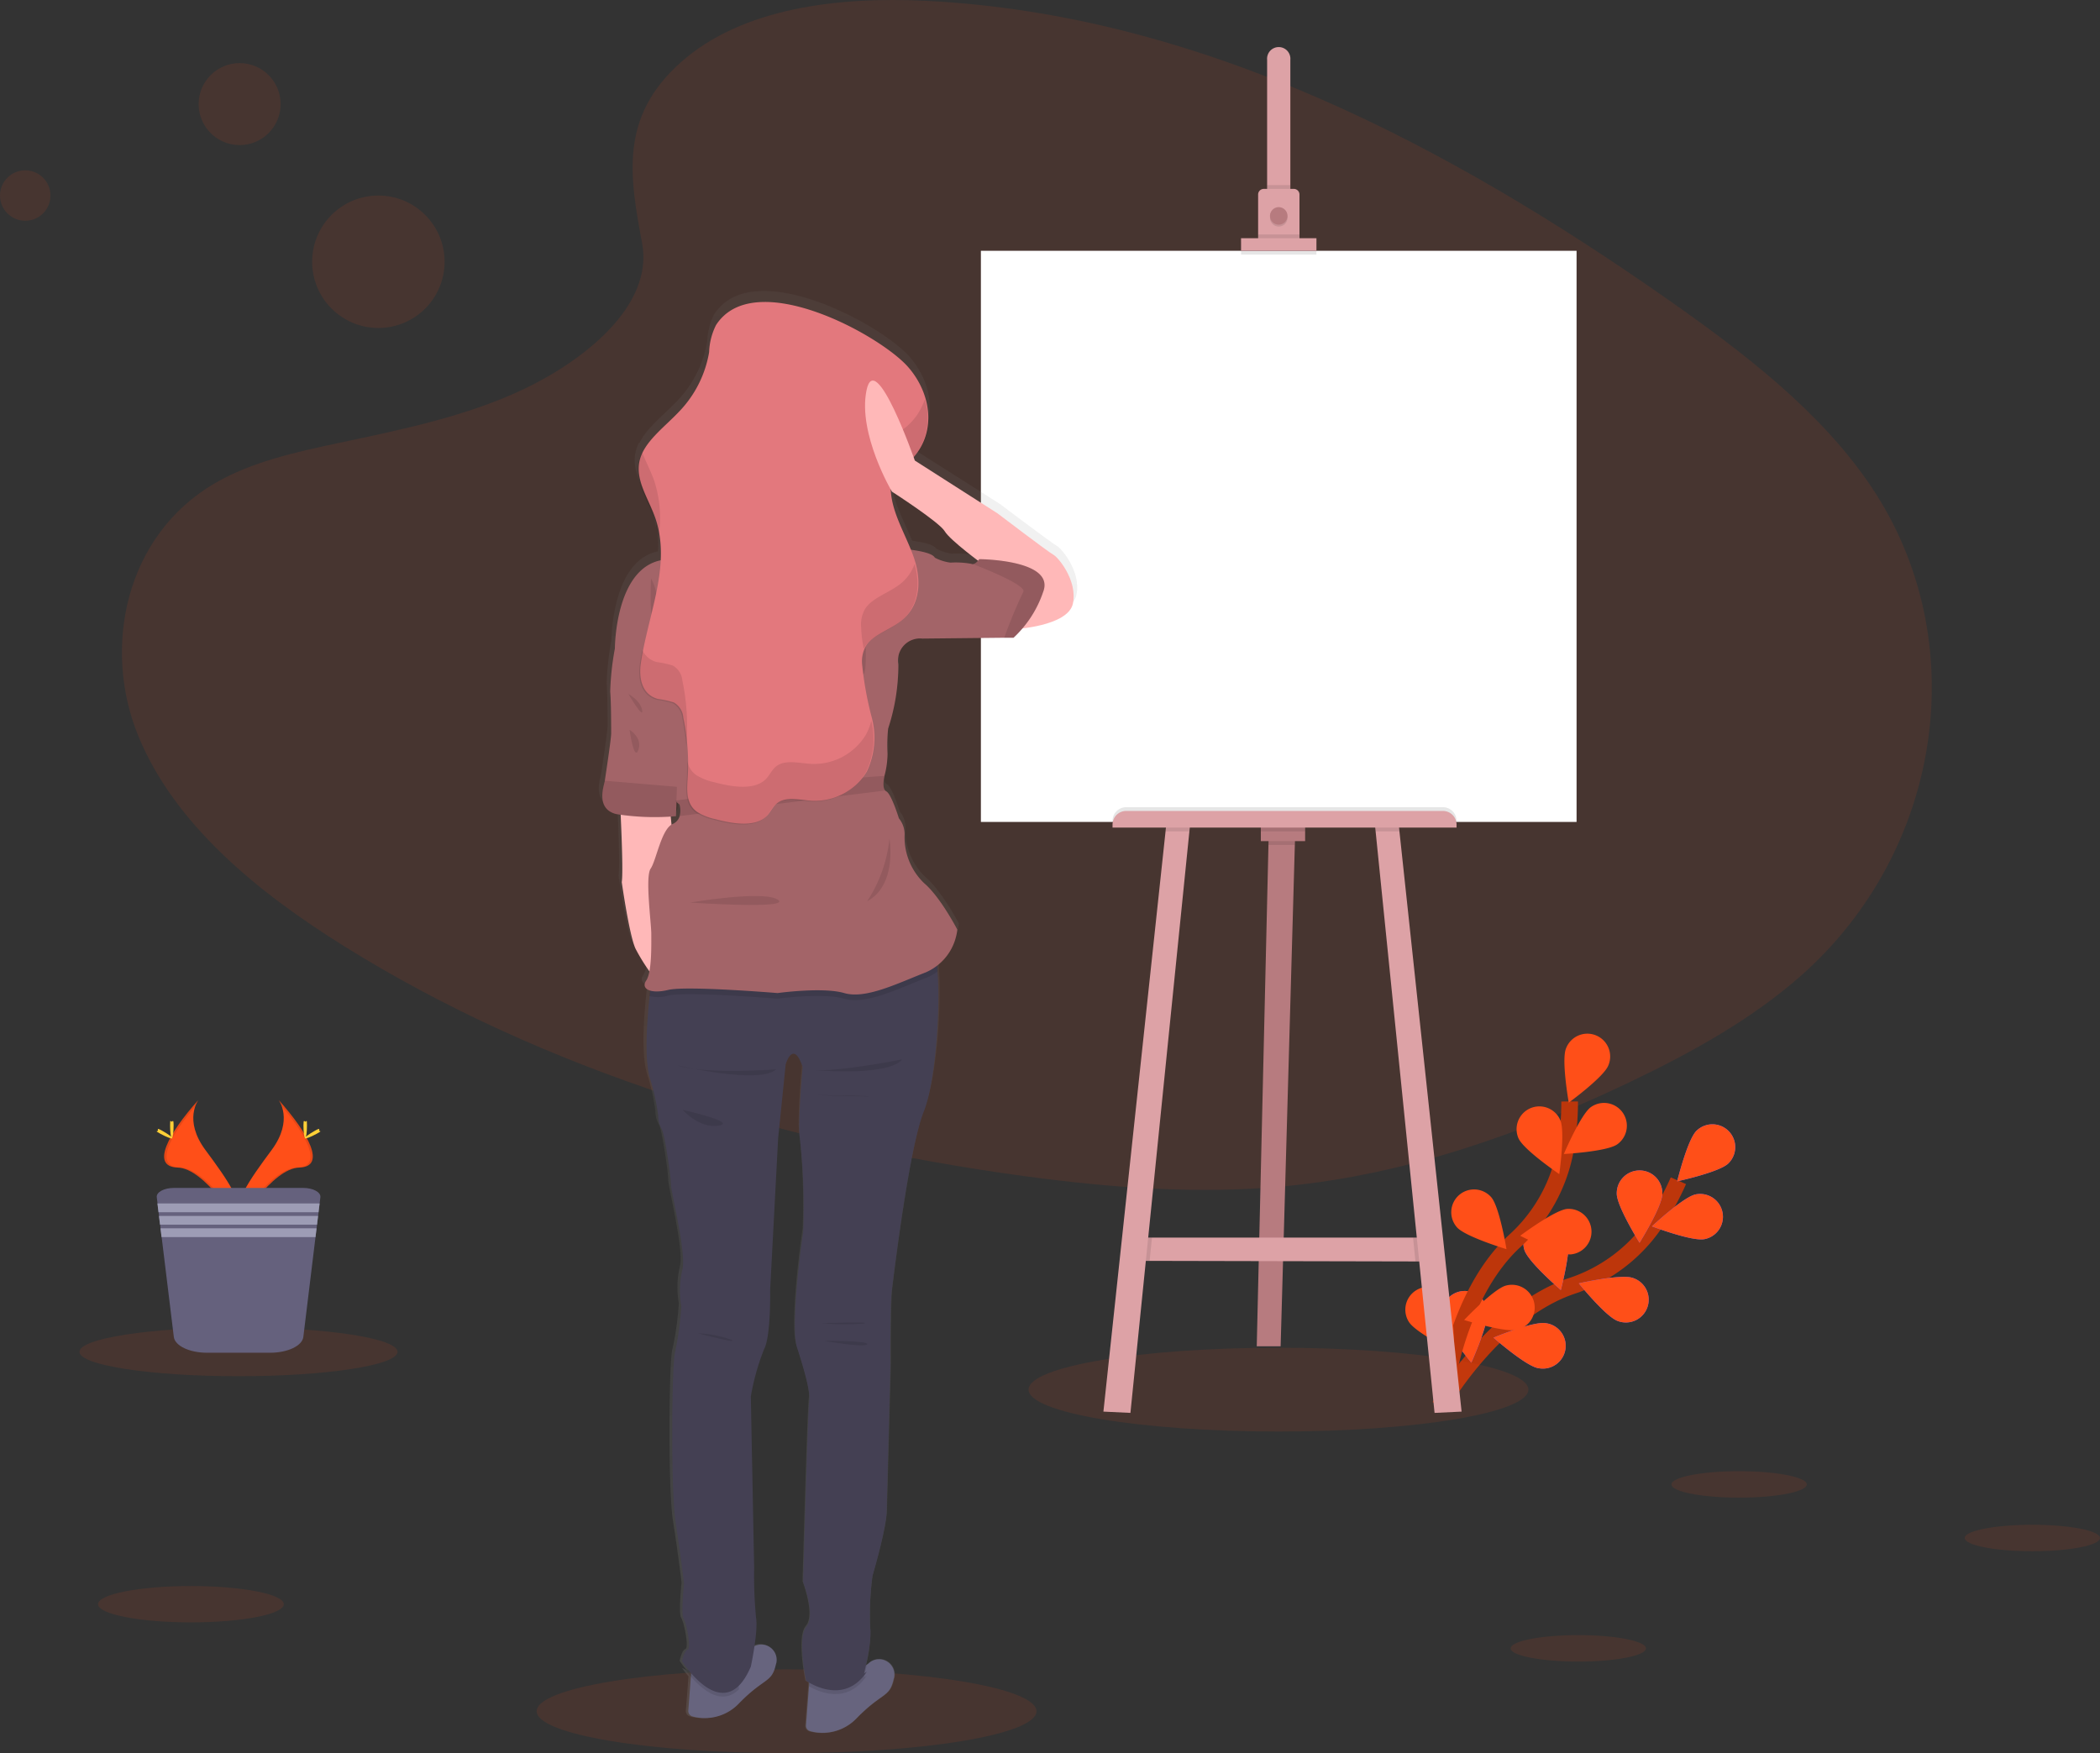 <svg xmlns="http://www.w3.org/2000/svg" xmlns:xlink="http://www.w3.org/1999/xlink" width="252.15" height="210.51" viewBox="0 0 252.15 210.51">
  <rect x="0" y="0" width="252.15" height="210.51" fill="#333333" stroke="none"/>
  <defs>
    <linearGradient id="linear-gradient" x1="0.5" y1="1" x2="0.5" gradientUnits="objectBoundingBox">
      <stop offset="0" stop-color="gray" stop-opacity="0.251"/>
      <stop offset="0.54" stop-color="gray" stop-opacity="0.122"/>
      <stop offset="1" stop-color="gray" stop-opacity="0.102"/>
    </linearGradient>
  </defs>
  <g id="Group_11" data-name="Group 11" transform="translate(0 0.003)">
    <path id="Path_185" data-name="Path 185" d="M225.616,40.494c7.373-6.563,18.946-7.908,29.482-7.386,33.089,1.646,62.957,17.619,88.795,35.689,9.355,6.54,18.563,13.59,24.633,22.6,12.368,18.338,8.693,43.741-8.491,58.848-5.848,5.139-12.936,9.087-20.213,12.573-12.939,6.209-26.9,11.195-41.585,12.621-10.47,1.01-21.072.189-31.484-1.222-29.086-3.953-57.631-12.676-81.568-27.6-10.5-6.545-20.388-14.683-24.714-25.267s-1.557-24.012,9.16-30.29c4.432-2.592,9.733-3.764,14.92-4.864,7.638-1.618,15.4-3.213,22.288-6.5,7.121-3.4,15.549-9.968,14.135-17.49C219.469,54.145,218.253,47.057,225.616,40.494Z" transform="translate(-143.876 -33.01)" fill="#ff4f18" opacity="0.1"/>
    <path id="Path_186" data-name="Path 186" d="M785.47,621.759s6.326-11.2,15.849-14.433a19.5,19.5,0,0,0,9.874-7.386,32.7,32.7,0,0,0,2.913-5.24" transform="translate(-612.578 -452.924)" fill="none" stroke="#bd360b" stroke-miterlimit="10" stroke-width="2"/>
    <path id="Path_187" data-name="Path 187" d="M904.471,572.557c-1.085,1.055-6.141,2.143-6.141,2.143s1.239-5.021,2.325-6.073a2.739,2.739,0,0,1,3.817,3.93Z" transform="translate(-696.951 -432.853)" fill="#6c63ff"/>
    <path id="Path_188" data-name="Path 188" d="M892.64,606.407c-1.484.3-6.31-1.537-6.31-1.537s3.771-3.534,5.253-3.837a2.739,2.739,0,0,1,1.068,5.374Z" transform="translate(-687.98 -457.618)" fill="#6c63ff"/>
    <path id="Path_189" data-name="Path 189" d="M856.22,645.729c-1.431-.5-4.68-4.518-4.68-4.518s5.048-1.151,6.472-.656a2.739,2.739,0,1,1-1.792,5.174Z" transform="translate(-661.971 -487.111)" fill="#6c63ff"/>
    <path id="Path_190" data-name="Path 190" d="M816.314,667.791c-1.492-.252-5.374-3.663-5.374-3.663s4.773-1.989,6.265-1.742a2.739,2.739,0,1,1-.891,5.4Z" transform="translate(-631.619 -503.509)" fill="#6c63ff"/>
    <path id="Path_191" data-name="Path 191" d="M869.59,592.746c0,1.515,2.736,5.9,2.736,5.9s2.741-4.384,2.741-5.9a2.739,2.739,0,1,0-5.477,0Z" transform="translate(-675.465 -449.417)" fill="#6c63ff"/>
    <path id="Path_192" data-name="Path 192" d="M825.287,617.109c.454,1.444,4.377,4.811,4.377,4.811s1.3-5.005.851-6.449a2.739,2.739,0,1,0-5.228,1.638Z" transform="translate(-642.25 -467.016)" fill="#6c63ff"/>
    <path id="Path_193" data-name="Path 193" d="M786.467,650.356c.2,1.5,3.5,5.482,3.5,5.482s2.13-4.713,1.928-6.212a2.739,2.739,0,1,0-5.429.729Z" transform="translate(-613.305 -492.211)" fill="#6c63ff"/>
    <path id="Path_194" data-name="Path 194" d="M904.471,572.557c-1.085,1.055-6.141,2.143-6.141,2.143s1.239-5.021,2.325-6.073a2.739,2.739,0,0,1,3.817,3.93Z" transform="translate(-696.951 -432.853)" fill="#ff4f18"/>
    <path id="Path_195" data-name="Path 195" d="M892.64,606.407c-1.484.3-6.31-1.537-6.31-1.537s3.771-3.534,5.253-3.837a2.739,2.739,0,0,1,1.068,5.374Z" transform="translate(-687.98 -457.618)" fill="#ff4f18"/>
    <path id="Path_196" data-name="Path 196" d="M856.22,645.729c-1.431-.5-4.68-4.518-4.68-4.518s5.048-1.151,6.472-.656a2.739,2.739,0,1,1-1.792,5.174Z" transform="translate(-661.971 -487.111)" fill="#ff4f18"/>
    <path id="Path_197" data-name="Path 197" d="M816.314,667.791c-1.492-.252-5.374-3.663-5.374-3.663s4.773-1.989,6.265-1.742a2.739,2.739,0,1,1-.891,5.4Z" transform="translate(-631.619 -503.509)" fill="#ff4f18"/>
    <path id="Path_198" data-name="Path 198" d="M869.59,592.746c0,1.515,2.736,5.9,2.736,5.9s2.741-4.384,2.741-5.9a2.739,2.739,0,1,0-5.477,0Z" transform="translate(-675.465 -449.417)" fill="#ff4f18"/>
    <path id="Path_199" data-name="Path 199" d="M825.287,617.109c.454,1.444,4.377,4.811,4.377,4.811s1.3-5.005.851-6.449a2.739,2.739,0,1,0-5.228,1.638Z" transform="translate(-642.25 -467.016)" fill="#ff4f18"/>
    <path id="Path_200" data-name="Path 200" d="M786.467,650.356c.2,1.5,3.5,5.482,3.5,5.482s2.13-4.713,1.928-6.212a2.739,2.739,0,1,0-5.429.729Z" transform="translate(-613.305 -492.211)" fill="#ff4f18"/>
    <path id="Path_201" data-name="Path 201" d="M786.91,593.348s1.242-12.808,8.643-19.618a19.5,19.5,0,0,0,6.033-10.755,32.6,32.6,0,0,0,.54-5.975" transform="translate(-613.655 -424.74)" fill="none" stroke="#bd360b" stroke-miterlimit="10" stroke-width="2"/>
    <path id="Path_202" data-name="Path 202" d="M849.965,528.586c-.565,1.4-4.745,4.448-4.745,4.448s-.9-5.094-.333-6.495a2.739,2.739,0,1,1,5.079,2.047Z" transform="translate(-656.858 -400.637)" fill="#ff4f18"/>
    <path id="Path_203" data-name="Path 203" d="M850.831,562.662c-1.237.871-6.4,1.154-6.4,1.154s2.019-4.763,3.249-5.634a2.739,2.739,0,0,1,3.153,4.48Z" transform="translate(-656.656 -425.25)" fill="#ff4f18"/>
    <path id="Path_204" data-name="Path 204" d="M829.768,613.531c-1.515.126-6.109-2.236-6.109-2.236s4.142-3.095,5.639-3.223a2.74,2.74,0,0,1,.459,5.46Z" transform="translate(-641.129 -462.912)" fill="#ff4f18"/>
    <path id="Path_205" data-name="Path 205" d="M803.406,649.611c-1.464.379-6.4-1.171-6.4-1.171s3.557-3.753,5.021-4.132a2.738,2.738,0,1,1,1.376,5.3Z" transform="translate(-621.206 -489.943)" fill="#ff4f18"/>
    <path id="Path_206" data-name="Path 206" d="M822.173,563.16c.611,1.383,4.892,4.291,4.892,4.291s.729-5.119.116-6.5a2.738,2.738,0,1,0-5.008,2.216Z" transform="translate(-639.841 -426.472)" fill="#ff4f18"/>
    <path id="Path_207" data-name="Path 207" d="M791.552,603.386c1,1.136,5.949,2.625,5.949,2.625s-.836-5.1-1.835-6.24a2.738,2.738,0,1,0-4.115,3.615Z" transform="translate(-616.615 -456.019)" fill="#ff4f18"/>
    <path id="Path_208" data-name="Path 208" d="M769.521,649.511c.793,1.29,5.422,3.592,5.422,3.592s.038-5.169-.757-6.459a2.739,2.739,0,1,0-4.667,2.867Z" transform="translate(-600.35 -490.78)" fill="#ff4f18"/>
    <ellipse id="Ellipse_17" data-name="Ellipse 17" cx="30.007" cy="5.031" rx="30.007" ry="5.031" transform="translate(64.439 200.445)" fill="#ff4f18" opacity="0.1"/>
    <ellipse id="Ellipse_18" data-name="Ellipse 18" cx="30.007" cy="5.031" rx="30.007" ry="5.031" transform="translate(123.502 161.828)" fill="#ff4f18" opacity="0.1"/>
    <path id="Path_209" data-name="Path 209" d="M602.422,397.581l-.028.982-1.706,60.206H597.82l1.406-60.206.028-1.133Z" transform="translate(-446.921 -297.115)" fill="#b77b7f"/>
    <path id="Path_210" data-name="Path 210" d="M575.895,591.6l-2.148-.005-31.915-.068-1.7,0,.906-2.792h34.631Z" transform="translate(-403.793 -440.128)" fill="#dda2a6"/>
    <path id="Path_211" data-name="Path 211" d="M606.586,397.581l-.028.982H603.39l.028-1.133Z" transform="translate(-451.085 -297.115)" opacity="0.1"/>
    <rect id="Rectangle_205" data-name="Rectangle 205" width="5.318" height="2.002" transform="translate(151.391 98.995)" fill="#b77b7f"/>
    <path id="Path_212" data-name="Path 212" d="M542.114,588.73l-.283,2.794-1.7,0,.906-2.792Z" transform="translate(-403.793 -440.128)" opacity="0.1"/>
    <path id="Path_213" data-name="Path 213" d="M535.3,392.05l-.088.868-7.08,69.828-3.244-.154,7.461-69.674.083-.793Z" transform="translate(-392.4 -293.093)" fill="#dda2a6"/>
    <path id="Path_214" data-name="Path 214" d="M674.6,591.6l-2.148-.005-.29-2.862h2.211Z" transform="translate(-502.497 -440.128)" opacity="0.1"/>
    <path id="Path_215" data-name="Path 215" d="M664.432,462.592l-3.246.154-7.078-69.828-.088-.868,2.865.076.083.793Z" transform="translate(-488.936 -293.093)" fill="#dda2a6"/>
    <rect id="Rectangle_206" data-name="Rectangle 206" width="71.524" height="68.581" transform="translate(117.777 30.111)" fill="#fff"/>
    <path id="Path_216" data-name="Path 216" d="M706.065,57.13V73.691h-2.789V57.13a1.4,1.4,0,1,1,2.789,0Z" transform="translate(-551.131 -49.957)" fill="#dda2a6"/>
    <rect id="Rectangle_207" data-name="Rectangle 207" width="2.792" height="1.507" transform="translate(152.143 22.228)" opacity="0.1"/>
    <path id="Path_217" data-name="Path 217" d="M703.965,123.549v5.467H699v-5.467a.676.676,0,0,1,.679-.679h3.612a.679.679,0,0,1,.674.679Z" transform="translate(-547.935 -100.191)" fill="#dda2a6"/>
    <circle id="Ellipse_19" data-name="Ellipse 19" cx="1.055" cy="1.055" r="1.055" transform="translate(152.484 25.095)" opacity="0.1"/>
    <circle id="Ellipse_20" data-name="Ellipse 20" cx="1.055" cy="1.055" r="1.055" transform="translate(152.484 24.868)" fill="#b77b7f"/>
    <rect id="Rectangle_208" data-name="Rectangle 208" width="4.98" height="0.679" transform="translate(151.05 28.149)" opacity="0.1"/>
    <rect id="Rectangle_209" data-name="Rectangle 209" width="9.054" height="1.509" transform="translate(149.013 29.055)" opacity="0.1"/>
    <rect id="Rectangle_210" data-name="Rectangle 210" width="9.054" height="1.509" transform="translate(149.013 28.601)" fill="#dda2a6"/>
    <path id="Path_218" data-name="Path 218" d="M530.861,384h38.026a1.641,1.641,0,0,1,1.641,1.641V386H529.22v-.358A1.641,1.641,0,0,1,530.861,384Z" transform="translate(-395.637 -287.075)" opacity="0.1"/>
    <path id="Path_219" data-name="Path 219" d="M554.533,392.126l2.867-.076-.088.868H554.45Z" transform="translate(-414.499 -293.093)" opacity="0.1"/>
    <rect id="Rectangle_211" data-name="Rectangle 211" width="5.318" height="0.83" transform="translate(151.391 98.995)" opacity="0.1"/>
    <path id="Path_220" data-name="Path 220" d="M656.968,392.918h-2.86l-.088-.868,2.865.076Z" transform="translate(-488.936 -293.093)" opacity="0.1"/>
    <path id="Path_221" data-name="Path 221" d="M530.861,385.77h38.026a1.641,1.641,0,0,1,1.641,1.641v.358H529.22v-.358A1.641,1.641,0,0,1,530.861,385.77Z" transform="translate(-395.637 -288.398)" fill="#dda2a6"/>
    <path id="Path_222" data-name="Path 222" d="M440.343,202.019c-.573-.3-6.815-5.018-6.815-5.018l-10.074-6.389s-.053-.151-.149-.411c2.764-3.138,2.161-7.691-.651-10.892-3.408-3.882-18.8-12.24-23.444-5.091a7.836,7.836,0,0,0-.841,3.266,13.566,13.566,0,0,1-3.678,7.219c-1.545,1.633-3.572,3.137-4.46,4.985a.3.3,0,0,0-.025-.071,4.633,4.633,0,0,0-.462,1.262c-.442,2.254,1.073,4.415,1.878,6.608a11.988,11.988,0,0,1,.586,2.292c.02-.157.038-.31.056-.467a14.653,14.653,0,0,1,.2,3.372c-5.591,1.138-5.594,10.7-5.594,10.7a32.659,32.659,0,0,0-.573,5.172c.116,1.371.114,4.334.114,5.048s-.689,5.169-.757,5.7a.128.128,0,0,1,0,.023c-.1.586-1.148,3.408,1.383,4.039.177.045.363.083.558.119.109,2.284.305,7.068.131,8.133,0,0,.921,6.426,1.686,8.06a18.53,18.53,0,0,0,1.691,2.731,3.009,3.009,0,0,1-.389,1.108c-.391.563-.189,1.025.464,1.224-.023.194-.048.414-.076.661-.28,2.479-.7,7.406.013,9.9a25.267,25.267,0,0,1,1.035,4.564,3.328,3.328,0,0,0,.4,1.6c.4.57,1.148,5.876,1.148,6.732s1.954,8.554,1.378,10.379a11.1,11.1,0,0,0-.114,4.392,36.4,36.4,0,0,1-.757,5.475c-.411.969-.576,16.6.056,20.645s1.035,7.413,1.035,7.413-.4,3.708-.058,4.22.977,3.594.517,3.764-.689,1.426-.689,1.426a12.705,12.705,0,0,0,.785,1.068,4.294,4.294,0,0,1-.517-.22c.182.252.454.611.79,1.01l-.316,4.1a.687.687,0,0,0,.5.719,5.773,5.773,0,0,0,5.71-1.605c2.872-2.908,3.849-2.509,4.367-4.276.056-.189.1-.376.144-.553a1.863,1.863,0,0,0-2.643-2.075,13.369,13.369,0,0,0,.189-3.463,51.109,51.109,0,0,1-.23-5.987l-.4-20.761a28.012,28.012,0,0,1,1.608-5.7c.863-1.6.757-7.186.757-7.186l.977-18.366.919-8.953s.919-3.079,2.067.343c0,0-.631,6.9-.343,8.554a75.815,75.815,0,0,1,.4,11.462c-.288,1.767-1.55,11.465-.757,13.916s1.676,5.422,1.5,6.394-.757,22.013-.757,22.013,1.552,4.039.4,5.361-.058,6.563-.058,6.563.139.1.376.235l-.033.437-.361,4.718a.692.692,0,0,0,.5.722,5.77,5.77,0,0,0,5.71-1.605c2.872-2.91,3.849-2.509,4.367-4.278.055-.189.1-.374.146-.553a1.867,1.867,0,0,0-3.009-1.843l-.068.058a2.385,2.385,0,0,1-.225.169,1.094,1.094,0,0,1-.114.073,15.476,15.476,0,0,0,.5-4.579,34.887,34.887,0,0,1,.285-6.214s1.666-5.591,1.724-7.825L420.437,300s-.055-7.244.174-9.011,2.067-17.053,3.9-21.617c1.411-3.493,2.042-12.409,1.668-16.929-.02-.222-.04-.437-.066-.636a6.666,6.666,0,0,0,2.479-4.43s-2.07-3.953-4.061-5.626a7.63,7.63,0,0,1-2.35-5.775,3,3,0,0,0-.689-2.052s-.919-2.966-1.532-3.269a.48.48,0,0,1-.134-.1c-.417-.447-.1-1.724-.1-1.724v-.04a10.923,10.923,0,0,0,.376-2.7,18.184,18.184,0,0,1,.076-3.042,24.415,24.415,0,0,0,1.227-7.757,2.677,2.677,0,0,1,2.989-3.117l9.938-.1h1.131a7.961,7.961,0,0,0,1.088-1.126c1.893-.225,5.722-.939,6.151-3.029C443.294,205.139,440.918,202.324,440.343,202.019ZM394.3,233.662l.068-1.739c.235.2.391.331.391.331a2.722,2.722,0,0,1,.018,1.393,1.487,1.487,0,0,1-.861.964,1.043,1.043,0,0,0-.139.073l-.1-.982Zm36.045-30.542a10.624,10.624,0,0,0-2.57-.151,5.716,5.716,0,0,1-1.913-.608c-.252-.492-1.648-.785-2.89-.952-.944-2.327-2.272-4.6-2.451-7.022a1.862,1.862,0,0,0-.013-.265l.144.252s5.785,3.69,6.437,4.8a23.75,23.75,0,0,0,4.061,3.569,1.159,1.159,0,0,1-.618.414.341.341,0,0,1-.187-.033Z" transform="translate(-313.456 -136.487)" fill="url(#linear-gradient)"/>
    <path id="Path_223" data-name="Path 223" d="M494.474,824.57c-.043.177-.088.361-.144.548-.5,1.767-1.472,1.358-4.291,4.243a5.649,5.649,0,0,1-5.621,1.6.681.681,0,0,1-.5-.717l.356-4.68.169-2.252s4.5,1.262,6.8-.341a2.718,2.718,0,0,0,.222-.169.686.686,0,0,0,.05-.051,1.84,1.84,0,0,1,2.968,1.822Z" transform="translate(-387.137 -623.093)" fill="#67647e"/>
    <path id="Path_224" data-name="Path 224" d="M438.474,817.57c-.043.177-.088.361-.144.548-.5,1.767-1.472,1.358-4.291,4.243a5.649,5.649,0,0,1-5.621,1.6.682.682,0,0,1-.5-.717l.356-4.68.169-2.252s4.5,1.262,6.8-.341a2.727,2.727,0,0,0,.222-.169.7.7,0,0,0,.05-.051,1.84,1.84,0,0,1,2.968,1.823Z" transform="translate(-345.272 -617.86)" fill="#67647e"/>
    <path id="Path_225" data-name="Path 225" d="M432.431,826.731l.182,2.433c-2.585,2.582-5.662-1.262-6.563-2.524C428.42,827.862,432.431,826.731,432.431,826.731Z" transform="translate(-343.881 -626.319)" opacity="0.1"/>
    <path id="Path_226" data-name="Path 226" d="M491.911,826.4l.338-.225c-2.36,3.589-5.866,1.934-6.959,1.29l.169-2.252s4.5,1.262,6.795-.341C492.075,825.748,491.911,826.4,491.911,826.4Z" transform="translate(-388.168 -624.995)" opacity="0.1"/>
    <path id="Path_227" data-name="Path 227" d="M441.384,503.683c-1.812,4.526-3.622,19.688-3.849,21.455s-.169,8.941-.169,8.941l-.454,17.641c-.058,2.209-1.7,7.754-1.7,7.754a34.906,34.906,0,0,0-.283,6.167c.283,1.527-.734,5.553-.734,5.553l.338-.227c-2.83,4.291-7.3,1.075-7.3,1.075s-1.075-5.2.058-6.507-.4-5.318-.4-5.318.565-20.88.735-21.841-.679-3.9-1.472-6.338.454-12.053.737-13.807a75.966,75.966,0,0,0-.4-11.374c-.283-1.641.338-8.489.338-8.489-1.131-3.395-2.037-.338-2.037-.338l-.906,8.882-.962,18.222s.114,5.553-.734,7.131a28.037,28.037,0,0,0-1.585,5.657l.4,20.6a51.343,51.343,0,0,0,.227,5.939c.283,1.648-.623,5.886-.623,5.886-3.168,7.464-8.256-.628-8.256-.628s.227-1.244.679-1.414-.169-3.226-.5-3.736.056-4.188.056-4.188-.4-3.337-1.01-7.355-.452-19.522-.056-20.483a37.291,37.291,0,0,0,.735-5.432,11.147,11.147,0,0,1,.114-4.359c.565-1.812-1.358-9.448-1.358-10.3s-.734-6.111-1.131-6.676a3.338,3.338,0,0,1-.4-1.585,25.292,25.292,0,0,0-1.01-4.526c-.7-2.479-.288-7.365-.013-9.826.1-.911.184-1.492.184-1.492s32.453-5.263,33.748-4.074a5.207,5.207,0,0,1,.623,2.612C443.4,491.368,442.767,500.227,441.384,503.683Z" transform="translate(-330.453 -370.239)" fill="#444053"/>
    <path id="Path_228" data-name="Path 228" d="M491.34,662.222a30.167,30.167,0,0,0,5.048.038C497.7,661.994,491.34,662.222,491.34,662.222Z" transform="translate(-392.691 -503.334)" opacity="0.1"/>
    <path id="Path_229" data-name="Path 229" d="M492.39,670.858s4.95.868,5.2.417S492.39,670.858,492.39,670.858Z" transform="translate(-393.476 -509.858)" opacity="0.1"/>
    <path id="Path_230" data-name="Path 230" d="M432.46,667.27a13.6,13.6,0,0,1,3.96.757C437.816,668.671,432.46,667.27,432.46,667.27Z" transform="translate(-348.673 -507.176)" opacity="0.1"/>
    <path id="Path_231" data-name="Path 231" d="M395.54,415.676s.414,7.883.189,9.279c0,0,.9,6.376,1.658,8a23.109,23.109,0,0,0,2.378,3.66l2.226-15.65-.53-5.361Z" transform="translate(-321.073 -319.031)" fill="#ffb8b8"/>
    <circle id="Ellipse_21" data-name="Ellipse 21" cx="8.713" cy="8.713" r="8.713" transform="translate(89.143 43.304)" fill="#efb7b9"/>
    <path id="Path_232" data-name="Path 232" d="M453.4,254.334s-2.716,5.321-5.432,7.81,16.3,5.318,16.748,5.318-3.395-11.316-2.716-12.681S453.4,254.334,453.4,254.334Z" transform="translate(-360.065 -198.245)" fill="#efb7b9"/>
    <path id="Path_233" data-name="Path 233" d="M444.019,486.885a5.661,5.661,0,0,1-1.4.782c-3.468,1.358-7.242,3.244-9.806,2.491s-8,0-8,0-10.942-.906-13.126-.379a4.278,4.278,0,0,1-2.272.058c.1-.911.184-1.492.184-1.492s32.491-5.263,33.786-4.074A5.191,5.191,0,0,1,444.019,486.885Z" transform="translate(-331.449 -370.239)" opacity="0.1"/>
    <path id="Path_234" data-name="Path 234" d="M434.118,329.082a6.335,6.335,0,0,1-3.774,5.132c-3.473,1.358-7.242,3.243-9.806,2.491s-8,0-8,0-10.942-.906-13.126-.379-3.322-.149-2.643-1.131.606-4.225.606-5.583-.757-6.866-.078-7.848,1.282-4.753,2.64-5.359a1.479,1.479,0,0,0,.848-.957,2.736,2.736,0,0,0-.018-1.381s-.23-.189-.545-.469c-.8-.714-2.153-2.04-1.719-2.474.6-.606,0-4.528,0-4.528s-1.434-3.016-.9-4.147-4.6-7.093-4.6-7.093,0-10.258,6.187-10.712c0,0,4.377.151,4.9-1.81s4-3.095,4-3.095l7.923,1.737s7.015,1.514,8.3.6,2.272,1.207,2.272,1.207,4.374.227,4.826,1.133-1.431,9.731-1.431,9.731a2.645,2.645,0,0,0-2.943,3.095,24.2,24.2,0,0,1-1.222,7.7,18.154,18.154,0,0,0-.076,3.016,10.321,10.321,0,0,1-.369,2.678v.038s-.315,1.262.093,1.711a.506.506,0,0,0,.131.1c.606.3,1.515,3.244,1.515,3.244a2.986,2.986,0,0,1,.679,2.037,7.645,7.645,0,0,0,2.34,5.735C432.089,325.162,434.118,329.082,434.118,329.082Z" transform="translate(-319.174 -217.464)" fill="#a36468"/>
    <path id="Path_235" data-name="Path 235" d="M396.008,356.084v.321l-.136,3.534a29.667,29.667,0,0,1-7.169-.252c-2.527-.629-1.464-3.433-1.363-4.013a.094.094,0,0,0,0-.023c.073-.53.757-4.942.757-5.659s0-3.66-.114-5.018a33.209,33.209,0,0,1,.555-5.142l.49-.6,5.316,2.037Z" transform="translate(-314.713 -261.938)" fill="#a36468"/>
    <path id="Path_236" data-name="Path 236" d="M395.958,405.132l-.136,3.534a29.666,29.666,0,0,1-7.169-.252c-2.527-.628-1.464-3.433-1.363-4.013Z" transform="translate(-314.676 -310.658)" opacity="0.1"/>
    <path id="Path_237" data-name="Path 237" d="M422.193,406.956a2.736,2.736,0,0,0-.018-1.381s-.23-.189-.545-.469c4-.558,19.82-2.729,25.148-2.966v.038s-.316,1.262.093,1.711Z" transform="translate(-340.577 -308.969)" opacity="0.1"/>
    <path id="Path_238" data-name="Path 238" d="M515.688,432s.982,5.553-2.678,7.507A16.772,16.772,0,0,0,515.688,432Z" transform="translate(-408.891 -331.292)" opacity="0.1"/>
    <path id="Path_239" data-name="Path 239" d="M428.72,460.043s8.835-1.514,10.564-.338S428.72,460.043,428.72,460.043Z" transform="translate(-345.877 -351.669)" opacity="0.1"/>
    <path id="Path_240" data-name="Path 240" d="M509.391,326.22s-1.358,5.583-.341,6.866S509.391,326.22,509.391,326.22Z" transform="translate(-405.649 -252.212)" opacity="0.1"/>
    <path id="Path_241" data-name="Path 241" d="M410.056,308.14a5.5,5.5,0,0,1,.49,4.225C409.791,314.516,410.056,308.14,410.056,308.14Z" transform="translate(-331.891 -238.696)" opacity="0.1"/>
    <path id="Path_242" data-name="Path 242" d="M400,380.18s1.585.942,1.058,2.413S400,380.18,400,380.18Z" transform="translate(-324.407 -292.552)" opacity="0.1"/>
    <path id="Path_243" data-name="Path 243" d="M399.43,363.14s1.469.793,1.658,1.961S399.43,363.14,399.43,363.14Z" transform="translate(-323.981 -279.813)" opacity="0.1"/>
    <path id="Path_244" data-name="Path 244" d="M485.81,538.194s9.243.944,11.091-1.244C496.9,536.963,488.564,538.611,485.81,538.194Z" transform="translate(-388.557 -409.751)" opacity="0.1"/>
    <path id="Path_245" data-name="Path 245" d="M422.59,539.79s9.922,2.34,11.884.49C434.474,540.28,425.947,540.921,422.59,539.79Z" transform="translate(-341.295 -411.874)" opacity="0.1"/>
    <path id="Path_246" data-name="Path 246" d="M488.65,554s4.15,0,6.073.114S488.65,554,488.65,554Z" transform="translate(-390.68 -422.497)" opacity="0.1"/>
    <path id="Path_247" data-name="Path 247" d="M425.28,561s2.037,2.3,4.339,1.888S425.28,561,425.28,561Z" transform="translate(-343.306 -427.73)" opacity="0.1"/>
    <path id="Path_248" data-name="Path 248" d="M413.62,179.436a7.794,7.794,0,0,0-.828,3.241,13.506,13.506,0,0,1-3.62,7.164c-1.81,1.923-4.291,3.668-4.761,6.018-.444,2.231,1.063,4.379,1.853,6.563,2.082,5.727-.825,11.735-1.674,17.646-.235,1.633.048,3.721,2.06,4.263a11.424,11.424,0,0,1,1.913.422,2.3,2.3,0,0,1,1.128,1.8,27.468,27.468,0,0,1,.52,7.391c-.091,1.388-.192,2.986,1.121,3.94a6.628,6.628,0,0,0,2.173.868c2.067.558,4.74,1.01,6.134-.3.586-.548.805-1.32,1.535-1.754,1.093-.649,2.643-.21,4.018-.141a7.3,7.3,0,0,0,6.533-3.511,9.443,9.443,0,0,0,.606-6.444,40.924,40.924,0,0,1-1.176-6.477,3.761,3.761,0,0,1,.485-2.2c.841-1.3,2.8-1.891,4.135-2.913,2.506-1.918,2.5-5.061,1.588-7.691s-2.547-5.152-2.749-7.87a3,3,0,0,1,.371-1.9,7.712,7.712,0,0,1,1.514-1.424c3.657-3.09,3.226-8.163.2-11.636C433.354,180.638,418.189,172.346,413.62,179.436Z" transform="translate(-327.645 -140.406)" fill="#e3787d"/>
    <g id="Group_10" data-name="Group 10" transform="translate(76.573 47.951)" opacity="0.1">
      <path id="Path_249" data-name="Path 249" d="M406.393,258.264a14.372,14.372,0,0,0-.578-6.8c-.4-1.1-.977-2.183-1.4-3.281a4.736,4.736,0,0,0-.454,1.262c-.444,2.231,1.063,4.379,1.853,6.563A11.934,11.934,0,0,1,406.393,258.264Z" transform="translate(-403.882 -241.822)"/>
      <path id="Path_250" data-name="Path 250" d="M410.3,353.276a27.573,27.573,0,0,0-.517-7.391,2.3,2.3,0,0,0-1.131-1.795,11.179,11.179,0,0,0-1.913-.422,2.607,2.607,0,0,1-1.767-1.459c-.116.576-.217,1.148-.3,1.724-.235,1.633.048,3.721,2.06,4.263a11.172,11.172,0,0,1,1.913.419,2.308,2.308,0,0,1,1.131,1.8,27.97,27.97,0,0,1,.485,3.413C410.28,353.639,410.29,353.458,410.3,353.276Z" transform="translate(-404.422 -312.117)"/>
      <path id="Path_251" data-name="Path 251" d="M448.554,377.529a7.289,7.289,0,0,1-6.535,3.511c-1.376-.071-2.925-.5-4.016.141-.729.432-.952,1.207-1.537,1.754-1.393,1.3-4.066.858-6.134.3a6.706,6.706,0,0,1-2.173-.868,2.726,2.726,0,0,1-1.073-1.742c.015.775,0,1.552-.048,2.327-.091,1.388-.192,2.986,1.121,3.943a6.7,6.7,0,0,0,2.173.866c2.067.558,4.74,1.01,6.134-.3.586-.548.808-1.32,1.537-1.767,1.09-.649,2.64-.21,4.016-.141a7.3,7.3,0,0,0,6.535-3.511,9.17,9.17,0,0,0,.649-6.192,6.782,6.782,0,0,1-.649,1.678Z" transform="translate(-421.157 -337.266)"/>
      <path id="Path_252" data-name="Path 252" d="M525.693,226.345a7.123,7.123,0,0,0-1.514,1.424,3,3,0,0,0-.371,1.9,10.111,10.111,0,0,0,.52,2.423,10.081,10.081,0,0,1,1.376-1.222,7.328,7.328,0,0,0,2.272-7.88A7.2,7.2,0,0,1,525.693,226.345Z" transform="translate(-493.516 -222.99)"/>
      <path id="Path_253" data-name="Path 253" d="M514.762,303.746c-1.335,1.022-3.294,1.615-4.132,2.915a3.748,3.748,0,0,0-.487,2.2,15.161,15.161,0,0,0,.323,2.625,2.425,2.425,0,0,1,.164-.3c.838-1.3,2.8-1.891,4.132-2.913,2.289-1.752,2.481-4.523,1.8-6.994a5.24,5.24,0,0,1-1.8,2.466Z" transform="translate(-483.319 -281.518)"/>
    </g>
    <path id="Path_254" data-name="Path 254" d="M529.883,243.915s6.527-.338,7.093-3.092-1.767-5.553-2.337-5.848-6.724-4.98-6.724-4.98l-9.92-6.336s-4.753-13.63-5.806-8.413,3.057,12.146,3.057,12.146,5.694,3.66,6.336,4.753,4.566,3.96,4.566,3.96Z" transform="translate(-408.149 -168.36)" fill="#ffb8b8"/>
    <path id="Path_255" data-name="Path 255" d="M550.574,302.308a13.334,13.334,0,0,1-3.546,5.472h-1.113l-9.786.1L535,304.8l1.585-6.679.979.04a5.649,5.649,0,0,0,1.885.6,10.383,10.383,0,0,1,2.524.149.311.311,0,0,0,.184.028c.371-.038.757-.593.757-.593S552.121,298.385,550.574,302.308Z" transform="translate(-425.331 -231.205)" fill="#a36468"/>
    <path id="Path_256" data-name="Path 256" d="M571.738,302.95a13.335,13.335,0,0,1-3.546,5.472h-1.113a55.855,55.855,0,0,1,2.272-5.482c.457-.7-3.642-2.431-6.04-3.367.371-.038.757-.593.757-.593S573.286,299.028,571.738,302.95Z" transform="translate(-446.495 -231.848)" opacity="0.1"/>
    <ellipse id="Ellipse_22" data-name="Ellipse 22" cx="11.152" cy="2.181" rx="11.152" ry="2.181" transform="translate(11.773 190.444)" fill="#ff4f18" opacity="0.1"/>
    <ellipse id="Ellipse_23" data-name="Ellipse 23" cx="8.123" cy="1.588" rx="8.123" ry="1.588" transform="translate(200.695 176.653)" fill="#ff4f18" opacity="0.1"/>
    <ellipse id="Ellipse_24" data-name="Ellipse 24" cx="8.123" cy="1.588" rx="8.123" ry="1.588" transform="translate(235.904 183.087)" fill="#ff4f18" opacity="0.1"/>
    <ellipse id="Ellipse_25" data-name="Ellipse 25" cx="8.123" cy="1.588" rx="8.123" ry="1.588" transform="translate(181.385 196.338)" fill="#ff4f18" opacity="0.1"/>
    <path id="Path_257" data-name="Path 257" d="M218.219,556.31s1.827,2.39-.843,5.995-4.869,6.649-3.976,8.9c0,0,4.026-6.7,7.3-6.79S221.826,560.339,218.219,556.31Z" transform="translate(-184.757 -424.224)" fill="#ff4f18"/>
    <path id="Path_258" data-name="Path 258" d="M218.52,556.31a2.976,2.976,0,0,1,.374.757c3.2,3.758,4.9,7.265,1.827,7.353-2.862.081-6.3,5.2-7.121,6.495a2.383,2.383,0,0,0,.1.3s4.026-6.7,7.3-6.79S222.127,560.339,218.52,556.31Z" transform="translate(-185.057 -424.224)" opacity="0.1"/>
    <path id="Path_259" data-name="Path 259" d="M245.292,566.767c0,.841-.093,1.514-.21,1.514s-.212-.682-.212-1.514.119-.444.235-.444S245.292,565.916,245.292,566.767Z" transform="translate(-208.434 -431.637)" fill="#ffd037"/>
    <path id="Path_260" data-name="Path 260" d="M246.9,570.634c-.737.4-1.381.646-1.436.543s.5-.5,1.234-.914.447-.109.5,0S247.632,570.23,246.9,570.634Z" transform="translate(-208.871 -434.499)" fill="#ffd037"/>
    <path id="Path_261" data-name="Path 261" d="M182.711,556.31s-1.827,2.39.843,5.995,4.869,6.649,3.983,8.9c0,0-4.039-6.7-7.32-6.79S179.1,560.339,182.711,556.31Z" transform="translate(-158.893 -424.224)" fill="#ff4f18"/>
    <path id="Path_262" data-name="Path 262" d="M182.705,556.31a2.976,2.976,0,0,0-.374.757c-3.2,3.758-4.9,7.265-1.827,7.353,2.862.081,6.31,5.2,7.121,6.495a2.87,2.87,0,0,1-.1.3s-4.039-6.7-7.32-6.79S179.1,560.339,182.705,556.31Z" transform="translate(-158.887 -424.224)" opacity="0.1"/>
    <path id="Path_263" data-name="Path 263" d="M181.43,566.767c0,.841.093,1.514.21,1.514s.212-.682.212-1.514-.119-.444-.235-.444S181.43,565.916,181.43,566.767Z" transform="translate(-161.007 -431.637)" fill="#ffd037"/>
    <path id="Path_264" data-name="Path 264" d="M175.477,570.634c.74.4,1.381.646,1.439.543s-.5-.5-1.237-.914-.447-.109-.5,0S174.739,570.23,175.477,570.634Z" transform="translate(-156.22 -434.499)" fill="#ffd037"/>
    <ellipse id="Ellipse_26" data-name="Ellipse 26" cx="19.095" cy="2.931" rx="19.095" ry="2.931" transform="translate(9.544 159.387)" fill="#ff4f18" opacity="0.1"/>
    <path id="Path_265" data-name="Path 265" d="M194.731,599.248l-.091.757-.129,1.052-.053.439-.129,1.055-.056.439-.129,1.053-1.459,11.975c-.131,1.07-1.878,1.9-3.988,1.9h-7.577c-2.11,0-3.854-.833-3.986-1.9l-1.461-11.977-.129-1.053-.053-.439-.131-1.055-.053-.439L175.179,600l-.091-.757c-.073-.606.871-1.116,2.065-1.116h15.529C193.86,598.133,194.807,598.642,194.731,599.248Z" transform="translate(-156.263 -455.488)" fill="#65617d"/>
    <path id="Path_266" data-name="Path 266" d="M94.361,572.5l-.126,1.055H75.016L74.89,572.5Z" transform="translate(-55.987 -427.995)" fill="#9d9cb5"/>
    <path id="Path_267" data-name="Path 267" d="M94.718,578.42l-.126,1.053H75.739l-.129-1.053Z" transform="translate(-56.525 -432.421)" fill="#9d9cb5"/>
    <path id="Path_268" data-name="Path 268" d="M95.074,584.33l-.129,1.053H76.459l-.129-1.053Z" transform="translate(-57.063 -436.839)" fill="#9d9cb5"/>
    <circle id="Ellipse_27" data-name="Ellipse 27" cx="7.951" cy="7.951" r="7.951" transform="translate(37.481 23.477)" fill="#ff4f18" opacity="0.1"/>
    <circle id="Ellipse_28" data-name="Ellipse 28" cx="4.922" cy="4.922" r="4.922" transform="translate(23.851 7.575)" fill="#ff4f18" opacity="0.1"/>
    <circle id="Ellipse_29" data-name="Ellipse 29" cx="3.029" cy="3.029" r="3.029" transform="translate(0 20.448)" fill="#ff4f18" opacity="0.1"/>
  </g>
</svg>
